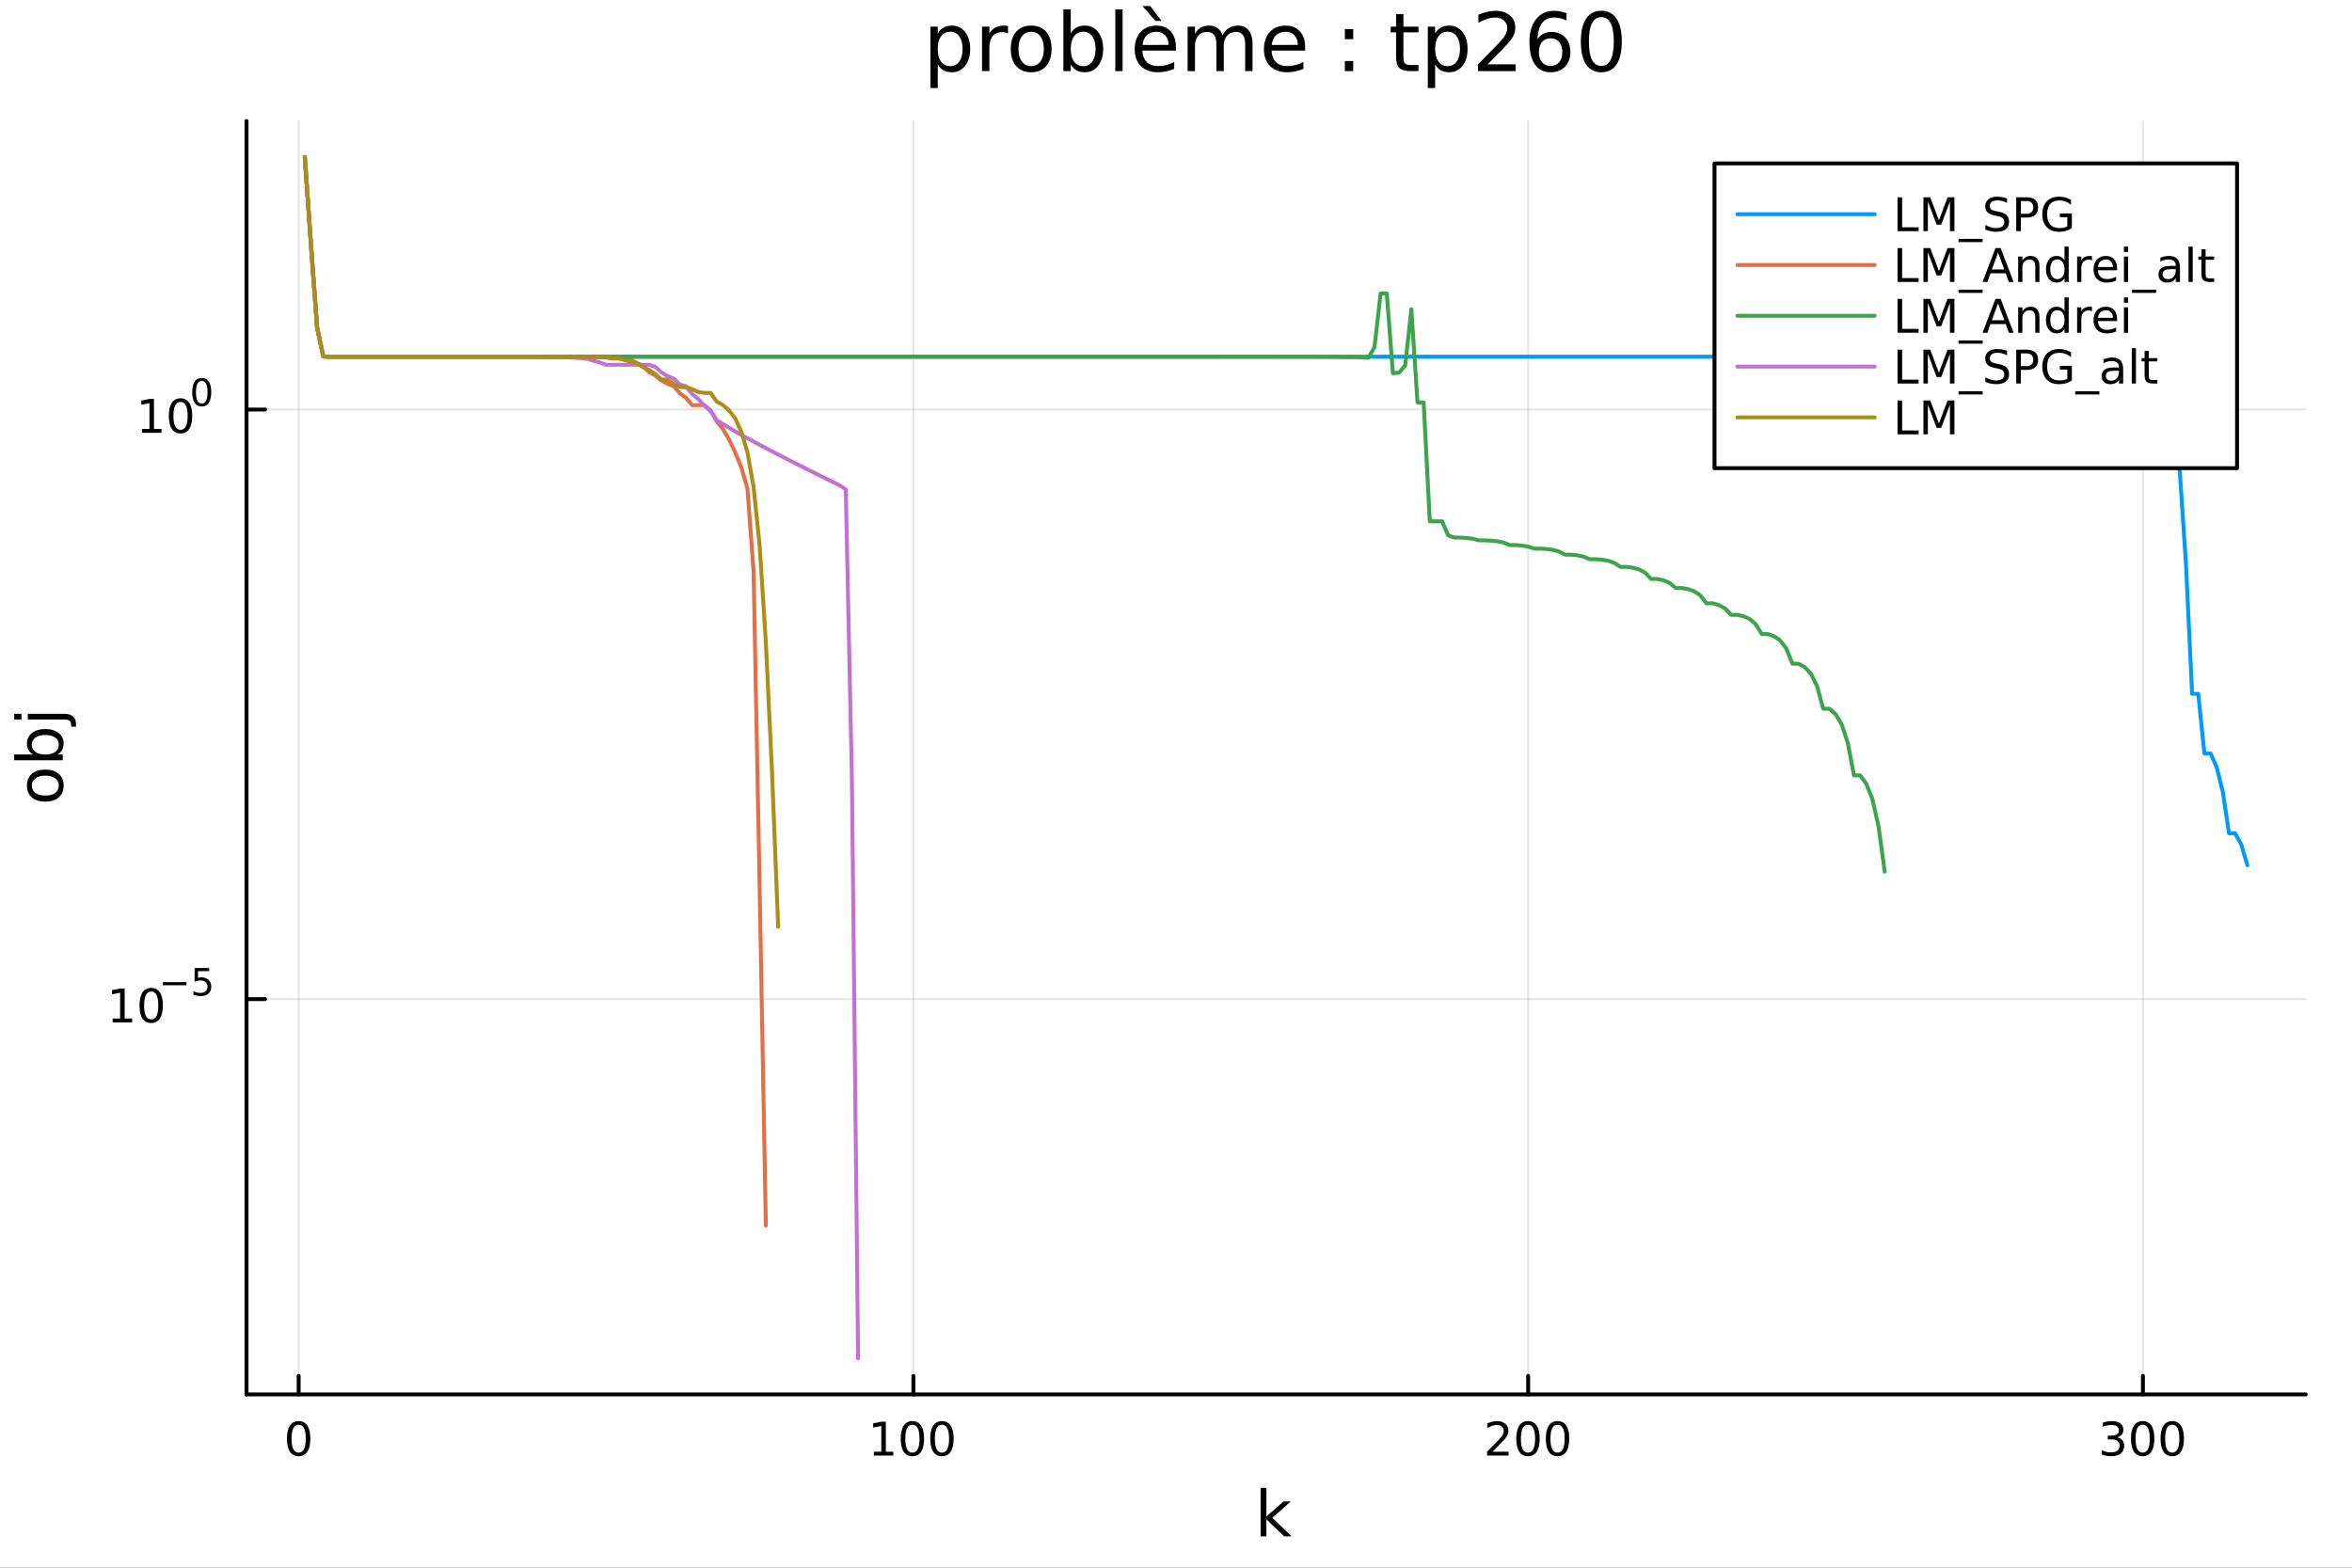 <?xml version="1.0" encoding="utf-8"?>
<svg xmlns="http://www.w3.org/2000/svg" xmlns:xlink="http://www.w3.org/1999/xlink" width="600" height="400" viewBox="0 0 2400 1600">
<rect x="0" y="0" width="2400" height="1600" fill="#333333" stroke="none"/>
<defs>
  <clipPath id="clip850">
    <rect x="0" y="0" width="2400" height="1600"/>
  </clipPath>
</defs>
<path clip-path="url(#clip850)" d="M0 1600 L2400 1600 L2400 0 L0 0  Z" fill="#ffffff" fill-rule="evenodd" fill-opacity="1"/>
<defs>
  <clipPath id="clip851">
    <rect x="480" y="0" width="1681" height="1600"/>
  </clipPath>
</defs>
<path clip-path="url(#clip850)" d="M251.56 1423.18 L2352.76 1423.18 L2352.76 123.472 L251.56 123.472  Z" fill="#ffffff" fill-rule="evenodd" fill-opacity="1"/>
<defs>
  <clipPath id="clip852">
    <rect x="251" y="123" width="2102" height="1301"/>
  </clipPath>
</defs>
<polyline clip-path="url(#clip852)" style="stroke:#000000; stroke-linecap:round; stroke-linejoin:round; stroke-width:2; stroke-opacity:0.1; fill:none" points="304.755,1423.18 304.755,123.472 "/>
<polyline clip-path="url(#clip852)" style="stroke:#000000; stroke-linecap:round; stroke-linejoin:round; stroke-width:2; stroke-opacity:0.1; fill:none" points="932.053,1423.18 932.053,123.472 "/>
<polyline clip-path="url(#clip852)" style="stroke:#000000; stroke-linecap:round; stroke-linejoin:round; stroke-width:2; stroke-opacity:0.1; fill:none" points="1559.35,1423.18 1559.35,123.472 "/>
<polyline clip-path="url(#clip852)" style="stroke:#000000; stroke-linecap:round; stroke-linejoin:round; stroke-width:2; stroke-opacity:0.1; fill:none" points="2186.65,1423.18 2186.65,123.472 "/>
<polyline clip-path="url(#clip850)" style="stroke:#000000; stroke-linecap:round; stroke-linejoin:round; stroke-width:4; stroke-opacity:1; fill:none" points="251.56,1423.18 2352.76,1423.18 "/>
<polyline clip-path="url(#clip850)" style="stroke:#000000; stroke-linecap:round; stroke-linejoin:round; stroke-width:4; stroke-opacity:1; fill:none" points="304.755,1423.18 304.755,1404.28 "/>
<polyline clip-path="url(#clip850)" style="stroke:#000000; stroke-linecap:round; stroke-linejoin:round; stroke-width:4; stroke-opacity:1; fill:none" points="932.053,1423.18 932.053,1404.28 "/>
<polyline clip-path="url(#clip850)" style="stroke:#000000; stroke-linecap:round; stroke-linejoin:round; stroke-width:4; stroke-opacity:1; fill:none" points="1559.35,1423.18 1559.35,1404.28 "/>
<polyline clip-path="url(#clip850)" style="stroke:#000000; stroke-linecap:round; stroke-linejoin:round; stroke-width:4; stroke-opacity:1; fill:none" points="2186.65,1423.18 2186.65,1404.28 "/>
<path clip-path="url(#clip850)" d="M304.755 1454.1 Q301.144 1454.1 299.315 1457.66 Q297.51 1461.2 297.51 1468.33 Q297.51 1475.44 299.315 1479.01 Q301.144 1482.55 304.755 1482.55 Q308.389 1482.55 310.195 1479.01 Q312.024 1475.44 312.024 1468.33 Q312.024 1461.2 310.195 1457.66 Q308.389 1454.1 304.755 1454.1 M304.755 1450.39 Q310.565 1450.39 313.621 1455 Q316.699 1459.58 316.699 1468.33 Q316.699 1477.06 313.621 1481.67 Q310.565 1486.25 304.755 1486.25 Q298.945 1486.25 295.866 1481.67 Q292.811 1477.06 292.811 1468.33 Q292.811 1459.58 295.866 1455 Q298.945 1450.39 304.755 1450.39 Z" fill="#000000" fill-rule="nonzero" fill-opacity="1" /><path clip-path="url(#clip850)" d="M891.659 1481.64 L899.298 1481.64 L899.298 1455.28 L890.988 1456.95 L890.988 1452.69 L899.252 1451.02 L903.928 1451.02 L903.928 1481.64 L911.567 1481.64 L911.567 1485.58 L891.659 1485.58 L891.659 1481.64 Z" fill="#000000" fill-rule="nonzero" fill-opacity="1" /><path clip-path="url(#clip850)" d="M931.011 1454.1 Q927.4 1454.1 925.571 1457.66 Q923.766 1461.2 923.766 1468.33 Q923.766 1475.44 925.571 1479.01 Q927.4 1482.55 931.011 1482.55 Q934.645 1482.55 936.451 1479.01 Q938.279 1475.44 938.279 1468.33 Q938.279 1461.2 936.451 1457.66 Q934.645 1454.1 931.011 1454.1 M931.011 1450.39 Q936.821 1450.39 939.877 1455 Q942.955 1459.58 942.955 1468.33 Q942.955 1477.06 939.877 1481.67 Q936.821 1486.25 931.011 1486.25 Q925.201 1486.25 922.122 1481.67 Q919.067 1477.06 919.067 1468.33 Q919.067 1459.58 922.122 1455 Q925.201 1450.39 931.011 1450.39 Z" fill="#000000" fill-rule="nonzero" fill-opacity="1" /><path clip-path="url(#clip850)" d="M961.173 1454.1 Q957.562 1454.1 955.733 1457.66 Q953.927 1461.2 953.927 1468.33 Q953.927 1475.44 955.733 1479.01 Q957.562 1482.55 961.173 1482.55 Q964.807 1482.55 966.613 1479.01 Q968.441 1475.44 968.441 1468.33 Q968.441 1461.2 966.613 1457.66 Q964.807 1454.1 961.173 1454.1 M961.173 1450.39 Q966.983 1450.39 970.038 1455 Q973.117 1459.58 973.117 1468.33 Q973.117 1477.06 970.038 1481.67 Q966.983 1486.25 961.173 1486.25 Q955.363 1486.25 952.284 1481.67 Q949.228 1477.06 949.228 1468.33 Q949.228 1459.58 952.284 1455 Q955.363 1450.39 961.173 1450.39 Z" fill="#000000" fill-rule="nonzero" fill-opacity="1" /><path clip-path="url(#clip850)" d="M1523.04 1481.64 L1539.36 1481.64 L1539.36 1485.58 L1517.42 1485.58 L1517.42 1481.64 Q1520.08 1478.89 1524.66 1474.26 Q1529.27 1469.61 1530.45 1468.27 Q1532.7 1465.74 1533.57 1464.01 Q1534.48 1462.25 1534.48 1460.56 Q1534.48 1457.8 1532.53 1456.07 Q1530.61 1454.33 1527.51 1454.33 Q1525.31 1454.33 1522.86 1455.09 Q1520.43 1455.86 1517.65 1457.41 L1517.65 1452.69 Q1520.47 1451.55 1522.93 1450.97 Q1525.38 1450.39 1527.42 1450.39 Q1532.79 1450.39 1535.98 1453.08 Q1539.18 1455.77 1539.18 1460.26 Q1539.18 1462.39 1538.37 1464.31 Q1537.58 1466.2 1535.47 1468.8 Q1534.89 1469.47 1531.79 1472.69 Q1528.69 1475.88 1523.04 1481.64 Z" fill="#000000" fill-rule="nonzero" fill-opacity="1" /><path clip-path="url(#clip850)" d="M1559.18 1454.1 Q1555.57 1454.1 1553.74 1457.66 Q1551.93 1461.2 1551.93 1468.33 Q1551.93 1475.44 1553.74 1479.01 Q1555.57 1482.55 1559.18 1482.55 Q1562.81 1482.55 1564.62 1479.01 Q1566.44 1475.44 1566.44 1468.33 Q1566.44 1461.2 1564.62 1457.66 Q1562.81 1454.1 1559.18 1454.1 M1559.18 1450.39 Q1564.99 1450.39 1568.04 1455 Q1571.12 1459.58 1571.12 1468.33 Q1571.12 1477.06 1568.04 1481.67 Q1564.99 1486.25 1559.18 1486.25 Q1553.37 1486.25 1550.29 1481.67 Q1547.23 1477.06 1547.23 1468.33 Q1547.23 1459.58 1550.29 1455 Q1553.37 1450.39 1559.18 1450.39 Z" fill="#000000" fill-rule="nonzero" fill-opacity="1" /><path clip-path="url(#clip850)" d="M1589.34 1454.1 Q1585.73 1454.1 1583.9 1457.66 Q1582.09 1461.2 1582.09 1468.33 Q1582.09 1475.44 1583.9 1479.01 Q1585.73 1482.55 1589.34 1482.55 Q1592.97 1482.55 1594.78 1479.01 Q1596.61 1475.44 1596.61 1468.33 Q1596.61 1461.2 1594.78 1457.66 Q1592.97 1454.1 1589.34 1454.1 M1589.34 1450.39 Q1595.15 1450.39 1598.2 1455 Q1601.28 1459.58 1601.28 1468.33 Q1601.28 1477.06 1598.2 1481.67 Q1595.15 1486.25 1589.34 1486.25 Q1583.53 1486.25 1580.45 1481.67 Q1577.39 1477.06 1577.39 1468.33 Q1577.39 1459.58 1580.45 1455 Q1583.53 1450.39 1589.34 1450.39 Z" fill="#000000" fill-rule="nonzero" fill-opacity="1" /><path clip-path="url(#clip850)" d="M2160.41 1466.95 Q2163.77 1467.66 2165.64 1469.93 Q2167.54 1472.2 2167.54 1475.53 Q2167.54 1480.65 2164.02 1483.45 Q2160.5 1486.25 2154.02 1486.25 Q2151.84 1486.25 2149.53 1485.81 Q2147.24 1485.39 2144.78 1484.54 L2144.78 1480.02 Q2146.73 1481.16 2149.04 1481.74 Q2151.36 1482.32 2153.88 1482.32 Q2158.28 1482.32 2160.57 1480.58 Q2162.89 1478.84 2162.89 1475.53 Q2162.89 1472.48 2160.73 1470.77 Q2158.6 1469.03 2154.78 1469.03 L2150.76 1469.03 L2150.76 1465.19 L2154.97 1465.19 Q2158.42 1465.19 2160.25 1463.82 Q2162.08 1462.43 2162.08 1459.84 Q2162.08 1457.18 2160.18 1455.77 Q2158.3 1454.33 2154.78 1454.33 Q2152.86 1454.33 2150.66 1454.75 Q2148.46 1455.16 2145.83 1456.04 L2145.83 1451.88 Q2148.49 1451.14 2150.8 1450.77 Q2153.14 1450.39 2155.2 1450.39 Q2160.52 1450.39 2163.63 1452.83 Q2166.73 1455.23 2166.73 1459.35 Q2166.73 1462.22 2165.09 1464.21 Q2163.44 1466.18 2160.41 1466.95 Z" fill="#000000" fill-rule="nonzero" fill-opacity="1" /><path clip-path="url(#clip850)" d="M2186.4 1454.1 Q2182.79 1454.1 2180.96 1457.66 Q2179.16 1461.2 2179.16 1468.33 Q2179.16 1475.44 2180.96 1479.01 Q2182.79 1482.55 2186.4 1482.55 Q2190.04 1482.55 2191.84 1479.01 Q2193.67 1475.44 2193.67 1468.33 Q2193.67 1461.2 2191.84 1457.66 Q2190.04 1454.1 2186.4 1454.1 M2186.4 1450.39 Q2192.21 1450.39 2195.27 1455 Q2198.35 1459.58 2198.35 1468.33 Q2198.35 1477.06 2195.27 1481.67 Q2192.21 1486.25 2186.4 1486.25 Q2180.59 1486.25 2177.52 1481.67 Q2174.46 1477.06 2174.46 1468.33 Q2174.46 1459.58 2177.52 1455 Q2180.59 1450.39 2186.4 1450.39 Z" fill="#000000" fill-rule="nonzero" fill-opacity="1" /><path clip-path="url(#clip850)" d="M2216.57 1454.1 Q2212.96 1454.1 2211.13 1457.66 Q2209.32 1461.2 2209.32 1468.33 Q2209.32 1475.44 2211.13 1479.01 Q2212.96 1482.55 2216.57 1482.55 Q2220.2 1482.55 2222.01 1479.01 Q2223.83 1475.44 2223.83 1468.33 Q2223.83 1461.2 2222.01 1457.66 Q2220.2 1454.1 2216.57 1454.1 M2216.57 1450.39 Q2222.38 1450.39 2225.43 1455 Q2228.51 1459.58 2228.51 1468.33 Q2228.51 1477.06 2225.43 1481.67 Q2222.38 1486.25 2216.57 1486.25 Q2210.76 1486.25 2207.68 1481.67 Q2204.62 1477.06 2204.62 1468.33 Q2204.62 1459.58 2207.68 1455 Q2210.76 1450.39 2216.57 1450.39 Z" fill="#000000" fill-rule="nonzero" fill-opacity="1" /><path clip-path="url(#clip850)" d="M1286.34 1518.52 L1292.23 1518.52 L1292.23 1547.77 L1309.7 1532.4 L1317.18 1532.4 L1298.27 1549.07 L1317.98 1568.04 L1310.34 1568.04 L1292.23 1550.63 L1292.23 1568.04 L1286.34 1568.04 L1286.34 1518.52 Z" fill="#000000" fill-rule="nonzero" fill-opacity="1" /><polyline clip-path="url(#clip852)" style="stroke:#000000; stroke-linecap:round; stroke-linejoin:round; stroke-width:2; stroke-opacity:0.1; fill:none" points="251.56,1019.72 2352.76,1019.72 "/>
<polyline clip-path="url(#clip852)" style="stroke:#000000; stroke-linecap:round; stroke-linejoin:round; stroke-width:2; stroke-opacity:0.1; fill:none" points="251.56,417.987 2352.76,417.987 "/>
<polyline clip-path="url(#clip850)" style="stroke:#000000; stroke-linecap:round; stroke-linejoin:round; stroke-width:4; stroke-opacity:1; fill:none" points="251.56,1423.18 251.56,123.472 "/>
<polyline clip-path="url(#clip850)" style="stroke:#000000; stroke-linecap:round; stroke-linejoin:round; stroke-width:4; stroke-opacity:1; fill:none" points="251.56,1019.72 270.458,1019.72 "/>
<polyline clip-path="url(#clip850)" style="stroke:#000000; stroke-linecap:round; stroke-linejoin:round; stroke-width:4; stroke-opacity:1; fill:none" points="251.56,417.987 270.458,417.987 "/>
<path clip-path="url(#clip850)" d="M114.931 1039.52 L122.57 1039.52 L122.57 1013.15 L114.26 1014.82 L114.26 1010.56 L122.524 1008.89 L127.2 1008.89 L127.2 1039.52 L134.839 1039.52 L134.839 1043.45 L114.931 1043.45 L114.931 1039.52 Z" fill="#000000" fill-rule="nonzero" fill-opacity="1" /><path clip-path="url(#clip850)" d="M154.283 1011.97 Q150.672 1011.97 148.843 1015.53 Q147.038 1019.08 147.038 1026.21 Q147.038 1033.31 148.843 1036.88 Q150.672 1040.42 154.283 1040.42 Q157.917 1040.42 159.723 1036.88 Q161.552 1033.31 161.552 1026.21 Q161.552 1019.08 159.723 1015.53 Q157.917 1011.97 154.283 1011.97 M154.283 1008.27 Q160.093 1008.27 163.149 1012.87 Q166.227 1017.46 166.227 1026.21 Q166.227 1034.93 163.149 1039.54 Q160.093 1044.12 154.283 1044.12 Q148.473 1044.12 145.394 1039.54 Q142.339 1034.93 142.339 1026.21 Q142.339 1017.46 145.394 1012.87 Q148.473 1008.27 154.283 1008.27 Z" fill="#000000" fill-rule="nonzero" fill-opacity="1" /><path clip-path="url(#clip850)" d="M166.227 1002.37 L190.339 1002.37 L190.339 1005.56 L166.227 1005.56 L166.227 1002.37 Z" fill="#000000" fill-rule="nonzero" fill-opacity="1" /><path clip-path="url(#clip850)" d="M198.577 987.961 L213.491 987.961 L213.491 991.158 L202.056 991.158 L202.056 998.042 Q202.884 997.76 203.711 997.628 Q204.539 997.478 205.366 997.478 Q210.068 997.478 212.814 1000.05 Q215.56 1002.63 215.56 1007.03 Q215.56 1011.56 212.739 1014.08 Q209.918 1016.59 204.783 1016.59 Q203.015 1016.59 201.172 1016.29 Q199.348 1015.98 197.392 1015.38 L197.392 1011.56 Q199.085 1012.49 200.89 1012.94 Q202.696 1013.39 204.708 1013.39 Q207.962 1013.39 209.861 1011.68 Q211.761 1009.97 211.761 1007.03 Q211.761 1004.1 209.861 1002.39 Q207.962 1000.67 204.708 1000.67 Q203.185 1000.67 201.661 1001.01 Q200.157 1001.35 198.577 1002.07 L198.577 987.961 Z" fill="#000000" fill-rule="nonzero" fill-opacity="1" /><path clip-path="url(#clip850)" d="M144.855 437.78 L152.493 437.78 L152.493 411.414 L144.183 413.081 L144.183 408.821 L152.447 407.155 L157.123 407.155 L157.123 437.78 L164.762 437.78 L164.762 441.715 L144.855 441.715 L144.855 437.78 Z" fill="#000000" fill-rule="nonzero" fill-opacity="1" /><path clip-path="url(#clip850)" d="M184.206 410.234 Q180.595 410.234 178.766 413.798 Q176.961 417.34 176.961 424.47 Q176.961 431.576 178.766 435.141 Q180.595 438.682 184.206 438.682 Q187.84 438.682 189.646 435.141 Q191.475 431.576 191.475 424.47 Q191.475 417.34 189.646 413.798 Q187.84 410.234 184.206 410.234 M184.206 406.53 Q190.016 406.53 193.072 411.136 Q196.151 415.72 196.151 424.47 Q196.151 433.196 193.072 437.803 Q190.016 442.386 184.206 442.386 Q178.396 442.386 175.317 437.803 Q172.262 433.196 172.262 424.47 Q172.262 415.72 175.317 411.136 Q178.396 406.53 184.206 406.53 Z" fill="#000000" fill-rule="nonzero" fill-opacity="1" /><path clip-path="url(#clip850)" d="M205.855 388.726 Q202.921 388.726 201.436 391.622 Q199.969 394.5 199.969 400.293 Q199.969 406.067 201.436 408.963 Q202.921 411.841 205.855 411.841 Q208.808 411.841 210.275 408.963 Q211.761 406.067 211.761 400.293 Q211.761 394.5 210.275 391.622 Q208.808 388.726 205.855 388.726 M205.855 385.717 Q210.576 385.717 213.059 389.459 Q215.56 393.183 215.56 400.293 Q215.56 407.383 213.059 411.126 Q210.576 414.85 205.855 414.85 Q201.135 414.85 198.633 411.126 Q196.151 407.383 196.151 400.293 Q196.151 393.183 198.633 389.459 Q201.135 385.717 205.855 385.717 Z" fill="#000000" fill-rule="nonzero" fill-opacity="1" /><path clip-path="url(#clip850)" d="M32.462 801.797 Q32.462 806.507 36.154 809.244 Q39.815 811.982 46.212 811.982 Q52.609 811.982 56.302 809.276 Q59.962 806.539 59.962 801.797 Q59.962 797.118 56.27 794.381 Q52.578 791.643 46.212 791.643 Q39.878 791.643 36.186 794.381 Q32.462 797.118 32.462 801.797 M27.497 801.797 Q27.497 794.158 32.462 789.797 Q37.427 785.437 46.212 785.437 Q54.965 785.437 59.962 789.797 Q64.927 794.158 64.927 801.797 Q64.927 809.467 59.962 813.828 Q54.965 818.156 46.212 818.156 Q37.427 818.156 32.462 813.828 Q27.497 809.467 27.497 801.797 Z" fill="#000000" fill-rule="nonzero" fill-opacity="1" /><path clip-path="url(#clip850)" d="M46.212 750.139 Q39.751 750.139 36.09 752.812 Q32.398 755.454 32.398 760.101 Q32.398 764.748 36.09 767.422 Q39.751 770.064 46.212 770.064 Q52.673 770.064 56.365 767.422 Q60.026 764.748 60.026 760.101 Q60.026 755.454 56.365 752.812 Q52.673 750.139 46.212 750.139 M33.767 770.064 Q30.584 768.218 29.056 765.417 Q27.497 762.584 27.497 758.669 Q27.497 752.176 32.653 748.134 Q37.809 744.06 46.212 744.06 Q54.615 744.06 59.771 748.134 Q64.927 752.176 64.927 758.669 Q64.927 762.584 63.399 765.417 Q61.84 768.218 58.657 770.064 L64.004 770.064 L64.004 775.952 L14.479 775.952 L14.479 770.064 L33.767 770.064 Z" fill="#000000" fill-rule="nonzero" fill-opacity="1" /><path clip-path="url(#clip850)" d="M28.356 734.352 L28.356 728.495 L64.641 728.495 Q71.452 728.495 74.508 731.105 Q77.563 733.684 77.563 739.445 L77.563 741.673 L72.598 741.673 L72.598 740.113 Q72.598 736.771 71.038 735.561 Q69.51 734.352 64.641 734.352 L28.356 734.352 M14.479 734.352 L14.479 728.495 L21.895 728.495 L21.895 734.352 L14.479 734.352 Z" fill="#000000" fill-rule="nonzero" fill-opacity="1" /><path clip-path="url(#clip850)" d="M956.9 65.77 L956.9 89.833 L949.405 89.833 L949.405 27.206 L956.9 27.206 L956.9 34.092 Q959.249 30.041 962.814 28.097 Q966.419 26.112 971.402 26.112 Q979.666 26.112 984.81 32.675 Q989.995 39.237 989.995 49.931 Q989.995 60.626 984.81 67.188 Q979.666 73.751 971.402 73.751 Q966.419 73.751 962.814 71.806 Q959.249 69.821 956.9 65.77 M982.258 49.931 Q982.258 41.708 978.855 37.05 Q975.493 32.35 969.579 32.35 Q963.665 32.35 960.262 37.05 Q956.9 41.708 956.9 49.931 Q956.9 58.155 960.262 62.854 Q963.665 67.512 969.579 67.512 Q975.493 67.512 978.855 62.854 Q982.258 58.155 982.258 49.931 Z" fill="#000000" fill-rule="nonzero" fill-opacity="1" /><path clip-path="url(#clip850)" d="M1028.64 34.173 Q1027.39 33.444 1025.89 33.12 Q1024.43 32.756 1022.65 32.756 Q1016.33 32.756 1012.92 36.888 Q1009.56 40.979 1009.56 48.676 L1009.56 72.576 L1002.07 72.576 L1002.07 27.206 L1009.56 27.206 L1009.56 34.254 Q1011.91 30.122 1015.68 28.138 Q1019.45 26.112 1024.83 26.112 Q1025.6 26.112 1026.53 26.234 Q1027.47 26.315 1028.6 26.517 L1028.64 34.173 Z" fill="#000000" fill-rule="nonzero" fill-opacity="1" /><path clip-path="url(#clip850)" d="M1052.22 32.431 Q1046.22 32.431 1042.74 37.131 Q1039.25 41.789 1039.25 49.931 Q1039.25 58.074 1042.7 62.773 Q1046.18 67.431 1052.22 67.431 Q1058.17 67.431 1061.66 62.732 Q1065.14 58.033 1065.14 49.931 Q1065.14 41.87 1061.66 37.171 Q1058.17 32.431 1052.22 32.431 M1052.22 26.112 Q1061.94 26.112 1067.49 32.431 Q1073.04 38.751 1073.04 49.931 Q1073.04 61.071 1067.49 67.431 Q1061.94 73.751 1052.22 73.751 Q1042.45 73.751 1036.9 67.431 Q1031.4 61.071 1031.4 49.931 Q1031.4 38.751 1036.9 32.431 Q1042.45 26.112 1052.22 26.112 Z" fill="#000000" fill-rule="nonzero" fill-opacity="1" /><path clip-path="url(#clip850)" d="M1117.96 49.931 Q1117.96 41.708 1114.56 37.05 Q1111.2 32.35 1105.28 32.35 Q1099.37 32.35 1095.97 37.05 Q1092.6 41.708 1092.6 49.931 Q1092.6 58.155 1095.97 62.854 Q1099.37 67.512 1105.28 67.512 Q1111.2 67.512 1114.56 62.854 Q1117.96 58.155 1117.96 49.931 M1092.6 34.092 Q1094.95 30.041 1098.52 28.097 Q1102.12 26.112 1107.11 26.112 Q1115.37 26.112 1120.52 32.675 Q1125.7 39.237 1125.7 49.931 Q1125.7 60.626 1120.52 67.188 Q1115.37 73.751 1107.11 73.751 Q1102.12 73.751 1098.52 71.806 Q1094.95 69.821 1092.6 65.77 L1092.6 72.576 L1085.11 72.576 L1085.11 9.544 L1092.6 9.544 L1092.6 34.092 Z" fill="#000000" fill-rule="nonzero" fill-opacity="1" /><path clip-path="url(#clip850)" d="M1138.06 9.544 L1145.51 9.544 L1145.51 72.576 L1138.06 72.576 L1138.06 9.544 Z" fill="#000000" fill-rule="nonzero" fill-opacity="1" /><path clip-path="url(#clip850)" d="M1199.91 48.028 L1199.91 51.673 L1165.64 51.673 Q1166.13 59.37 1170.26 63.421 Q1174.43 67.431 1181.85 67.431 Q1186.14 67.431 1190.15 66.378 Q1194.2 65.325 1198.17 63.218 L1198.17 70.267 Q1194.16 71.968 1189.95 72.86 Q1185.74 73.751 1181.4 73.751 Q1170.54 73.751 1164.18 67.431 Q1157.86 61.112 1157.86 50.337 Q1157.86 39.197 1163.86 32.675 Q1169.9 26.112 1180.1 26.112 Q1189.26 26.112 1194.57 32.026 Q1199.91 37.9 1199.91 48.028 M1192.46 45.84 Q1192.38 39.723 1189.02 36.077 Q1185.69 32.431 1180.19 32.431 Q1173.95 32.431 1170.18 35.956 Q1166.45 39.48 1165.89 45.88 L1192.46 45.84 M1173.78 6.222 L1185.21 21.373 L1179.01 21.373 L1165.8 6.222 L1173.78 6.222 Z" fill="#000000" fill-rule="nonzero" fill-opacity="1" /><path clip-path="url(#clip850)" d="M1247.47 35.915 Q1250.27 30.892 1254.15 28.502 Q1258.04 26.112 1263.31 26.112 Q1270.4 26.112 1274.25 31.095 Q1278.1 36.037 1278.1 45.192 L1278.1 72.576 L1270.6 72.576 L1270.6 45.435 Q1270.6 38.913 1268.29 35.753 Q1265.98 32.594 1261.24 32.594 Q1255.45 32.594 1252.09 36.442 Q1248.73 40.29 1248.73 46.934 L1248.73 72.576 L1241.23 72.576 L1241.23 45.435 Q1241.23 38.873 1238.92 35.753 Q1236.61 32.594 1231.79 32.594 Q1226.08 32.594 1222.72 36.482 Q1219.36 40.331 1219.36 46.934 L1219.36 72.576 L1211.86 72.576 L1211.86 27.206 L1219.36 27.206 L1219.36 34.254 Q1221.91 30.082 1225.47 28.097 Q1229.04 26.112 1233.94 26.112 Q1238.88 26.112 1242.33 28.624 Q1245.81 31.135 1247.47 35.915 Z" fill="#000000" fill-rule="nonzero" fill-opacity="1" /><path clip-path="url(#clip850)" d="M1331.77 48.028 L1331.77 51.673 L1297.5 51.673 Q1297.99 59.37 1302.12 63.421 Q1306.29 67.431 1313.7 67.431 Q1318 67.431 1322.01 66.378 Q1326.06 65.325 1330.03 63.218 L1330.03 70.267 Q1326.02 71.968 1321.8 72.86 Q1317.59 73.751 1313.26 73.751 Q1302.4 73.751 1296.04 67.431 Q1289.72 61.112 1289.72 50.337 Q1289.72 39.197 1295.72 32.675 Q1301.75 26.112 1311.96 26.112 Q1321.12 26.112 1326.42 32.026 Q1331.77 37.9 1331.77 48.028 M1324.32 45.84 Q1324.24 39.723 1320.87 36.077 Q1317.55 32.431 1312.04 32.431 Q1305.8 32.431 1302.04 35.956 Q1298.31 39.48 1297.74 45.88 L1324.32 45.84 Z" fill="#000000" fill-rule="nonzero" fill-opacity="1" /><path clip-path="url(#clip850)" d="M1372.28 62.287 L1380.83 62.287 L1380.83 72.576 L1372.28 72.576 L1372.28 62.287 M1372.28 29.677 L1380.83 29.677 L1380.83 39.966 L1372.28 39.966 L1372.28 29.677 Z" fill="#000000" fill-rule="nonzero" fill-opacity="1" /><path clip-path="url(#clip850)" d="M1432.07 14.324 L1432.07 27.206 L1447.42 27.206 L1447.42 32.999 L1432.07 32.999 L1432.07 57.628 Q1432.07 63.178 1433.57 64.758 Q1435.11 66.338 1439.77 66.338 L1447.42 66.338 L1447.42 72.576 L1439.77 72.576 Q1431.14 72.576 1427.86 69.376 Q1424.58 66.135 1424.58 57.628 L1424.58 32.999 L1419.11 32.999 L1419.11 27.206 L1424.58 27.206 L1424.58 14.324 L1432.07 14.324 Z" fill="#000000" fill-rule="nonzero" fill-opacity="1" /><path clip-path="url(#clip850)" d="M1464.44 65.77 L1464.44 89.833 L1456.94 89.833 L1456.94 27.206 L1464.44 27.206 L1464.44 34.092 Q1466.79 30.041 1470.35 28.097 Q1473.96 26.112 1478.94 26.112 Q1487.2 26.112 1492.35 32.675 Q1497.53 39.237 1497.53 49.931 Q1497.53 60.626 1492.35 67.188 Q1487.2 73.751 1478.94 73.751 Q1473.96 73.751 1470.35 71.806 Q1466.79 69.821 1464.44 65.77 M1489.8 49.931 Q1489.8 41.708 1486.39 37.05 Q1483.03 32.35 1477.12 32.35 Q1471.2 32.35 1467.8 37.05 Q1464.44 41.708 1464.44 49.931 Q1464.44 58.155 1467.8 62.854 Q1471.2 67.512 1477.12 67.512 Q1483.03 67.512 1486.39 62.854 Q1489.8 58.155 1489.8 49.931 Z" fill="#000000" fill-rule="nonzero" fill-opacity="1" /><path clip-path="url(#clip850)" d="M1517.99 65.689 L1546.55 65.689 L1546.55 72.576 L1508.15 72.576 L1508.15 65.689 Q1512.81 60.869 1520.83 52.767 Q1528.89 44.625 1530.95 42.275 Q1534.88 37.86 1536.42 34.822 Q1538 31.743 1538 28.786 Q1538 23.965 1534.6 20.927 Q1531.24 17.889 1525.81 17.889 Q1521.96 17.889 1517.67 19.226 Q1513.41 20.562 1508.55 23.276 L1508.55 15.013 Q1513.49 13.028 1517.79 12.015 Q1522.08 11.002 1525.65 11.002 Q1535.04 11.002 1540.63 15.701 Q1546.23 20.4 1546.23 28.259 Q1546.23 31.986 1544.81 35.348 Q1543.43 38.67 1539.74 43.207 Q1538.73 44.382 1533.3 50.013 Q1527.87 55.603 1517.99 65.689 Z" fill="#000000" fill-rule="nonzero" fill-opacity="1" /><path clip-path="url(#clip850)" d="M1582.24 39.075 Q1576.73 39.075 1573.49 42.842 Q1570.29 46.61 1570.29 53.172 Q1570.29 59.694 1573.49 63.502 Q1576.73 67.269 1582.24 67.269 Q1587.75 67.269 1590.95 63.502 Q1594.19 59.694 1594.19 53.172 Q1594.19 46.61 1590.95 42.842 Q1587.75 39.075 1582.24 39.075 M1598.48 13.433 L1598.48 20.887 Q1595.4 19.428 1592.24 18.659 Q1589.12 17.889 1586.05 17.889 Q1577.94 17.889 1573.65 23.358 Q1569.4 28.826 1568.79 39.885 Q1571.18 36.361 1574.78 34.498 Q1578.39 32.594 1582.72 32.594 Q1591.84 32.594 1597.1 38.143 Q1602.41 43.653 1602.41 53.172 Q1602.41 62.489 1596.9 68.12 Q1591.39 73.751 1582.24 73.751 Q1571.75 73.751 1566.2 65.73 Q1560.65 57.669 1560.65 42.397 Q1560.65 28.057 1567.45 19.55 Q1574.26 11.002 1585.72 11.002 Q1588.8 11.002 1591.92 11.61 Q1595.08 12.217 1598.48 13.433 Z" fill="#000000" fill-rule="nonzero" fill-opacity="1" /><path clip-path="url(#clip850)" d="M1634.01 17.484 Q1627.69 17.484 1624.49 23.722 Q1621.33 29.92 1621.33 42.397 Q1621.33 54.833 1624.49 61.071 Q1627.69 67.269 1634.01 67.269 Q1640.37 67.269 1643.53 61.071 Q1646.73 54.833 1646.73 42.397 Q1646.73 29.92 1643.53 23.722 Q1640.37 17.484 1634.01 17.484 M1634.01 11.002 Q1644.18 11.002 1649.52 19.064 Q1654.91 27.084 1654.91 42.397 Q1654.91 57.669 1649.52 65.73 Q1644.18 73.751 1634.01 73.751 Q1623.84 73.751 1618.45 65.73 Q1613.11 57.669 1613.11 42.397 Q1613.11 27.084 1618.45 19.064 Q1623.84 11.002 1634.01 11.002 Z" fill="#000000" fill-rule="nonzero" fill-opacity="1" /><polyline clip-path="url(#clip852)" style="stroke:#009af9; stroke-linecap:round; stroke-linejoin:round; stroke-width:4; stroke-opacity:1; fill:none" points="311.028,160.256 317.301,249.975 323.574,334.209 329.847,363.786 336.12,364.05 342.393,364.05 348.666,364.05 354.939,364.05 361.212,364.05 367.485,364.05 373.758,364.05 380.031,364.05 386.304,364.05 392.577,364.05 398.85,364.05 405.123,364.05 411.396,364.05 417.669,364.05 423.942,364.05 430.215,364.05 436.488,364.05 442.761,364.05 449.033,364.05 455.306,364.05 461.579,364.05 467.852,364.05 474.125,364.05 480.398,364.05 486.671,364.05 492.944,364.05 499.217,364.05 505.49,364.05 511.763,364.05 518.036,364.05 524.309,364.05 530.582,364.05 536.855,364.05 543.128,364.05 549.401,364.05 555.674,364.05 561.947,364.05 568.22,364.05 574.493,364.05 580.766,364.05 587.039,364.05 593.312,364.05 599.585,364.05 605.858,364.05 612.131,364.05 618.404,364.05 624.677,364.05 630.95,364.05 637.223,364.05 643.496,364.05 649.769,364.05 656.042,364.05 662.315,364.05 668.588,364.05 674.861,364.05 681.134,364.05 687.407,364.05 693.68,364.05 699.952,364.05 706.225,364.05 712.498,364.05 718.771,364.05 725.044,364.05 731.317,364.05 737.59,364.05 743.863,364.05 750.136,364.05 756.409,364.05 762.682,364.05 768.955,364.05 775.228,364.05 781.501,364.05 787.774,364.05 794.047,364.05 800.32,364.05 806.593,364.05 812.866,364.05 819.139,364.05 825.412,364.05 831.685,364.05 837.958,364.05 844.231,364.05 850.504,364.05 856.777,364.05 863.05,364.05 869.323,364.05 875.596,364.05 881.869,364.05 888.142,364.05 894.415,364.05 900.688,364.05 906.961,364.05 913.234,364.05 919.507,364.05 925.78,364.05 932.053,364.05 938.326,364.05 944.599,364.05 950.871,364.05 957.144,364.05 963.417,364.05 969.69,364.05 975.963,364.05 982.236,364.05 988.509,364.05 994.782,364.05 1001.06,364.05 1007.33,364.05 1013.6,364.05 1019.87,364.05 1026.15,364.05 1032.42,364.05 1038.69,364.05 1044.97,364.05 1051.24,364.05 1057.51,364.05 1063.79,364.05 1070.06,364.05 1076.33,364.05 1082.6,364.05 1088.88,364.05 1095.15,364.05 1101.42,364.05 1107.7,364.05 1113.97,364.05 1120.24,364.05 1126.51,364.05 1132.79,364.05 1139.06,364.05 1145.33,364.05 1151.61,364.05 1157.88,364.05 1164.15,364.05 1170.43,364.05 1176.7,364.05 1182.97,364.05 1189.24,364.05 1195.52,364.051 1201.79,364.051 1208.06,364.051 1214.34,364.051 1220.61,364.051 1226.88,364.051 1233.16,364.051 1239.43,364.051 1245.7,364.051 1251.97,364.051 1258.25,364.051 1264.52,364.051 1270.79,364.051 1277.07,364.051 1283.34,364.051 1289.61,364.051 1295.89,364.051 1302.16,364.051 1308.43,364.051 1314.7,364.051 1320.98,364.051 1327.25,364.051 1333.52,364.051 1339.8,364.051 1346.07,364.051 1352.34,364.051 1358.61,364.051 1364.89,364.051 1371.16,364.052 1377.43,364.052 1383.71,364.052 1389.98,364.052 1396.25,364.052 1402.53,364.052 1408.8,364.052 1415.07,364.052 1421.34,364.052 1427.62,364.052 1433.89,364.052 1440.16,364.052 1446.44,364.052 1452.71,364.053 1458.98,364.053 1465.26,364.053 1471.53,364.053 1477.8,364.053 1484.07,364.053 1490.35,364.053 1496.62,364.053 1502.89,364.054 1509.17,364.054 1515.44,364.054 1521.71,364.054 1527.99,364.054 1534.26,364.054 1540.53,364.054 1546.8,364.054 1553.08,364.055 1559.35,364.055 1565.62,364.055 1571.9,364.055 1578.17,364.056 1584.44,364.056 1590.71,364.056 1596.99,364.056 1603.26,364.056 1609.53,364.057 1615.81,364.057 1622.08,364.057 1628.35,364.057 1634.63,364.058 1640.9,364.058 1647.17,364.058 1653.44,364.059 1659.72,364.059 1665.99,364.06 1672.26,364.06 1678.54,364.06 1684.81,364.06 1691.08,364.061 1697.36,364.061 1703.63,364.061 1709.9,364.062 1716.17,364.062 1722.45,364.064 1728.72,364.064 1734.99,364.064 1741.27,364.065 1747.54,364.066 1753.81,364.066 1760.09,364.067 1766.36,364.068 1772.63,364.069 1778.9,364.069 1785.18,364.069 1791.45,364.07 1797.72,364.071 1804,364.074 1810.27,364.074 1816.54,364.075 1822.81,364.076 1829.09,364.079 1835.36,364.079 1841.63,364.08 1847.91,364.081 1854.18,364.084 1860.45,364.084 1866.73,364.084 1873,364.086 1879.27,364.089 1885.54,364.094 1891.82,364.094 1898.09,364.095 1904.36,364.098 1910.64,364.104 1916.91,364.104 1923.18,364.106 1929.46,364.109 1935.73,364.115 1942,364.115 1948.27,364.117 1954.55,364.121 1960.82,364.127 1967.09,364.14 1973.37,364.14 1979.64,364.144 1985.91,364.153 1992.19,364.169 1998.46,364.169 2004.73,364.174 2011,364.184 2017.28,364.204 2023.55,364.204 2029.82,364.211 2036.1,364.223 2042.37,364.248 2048.64,364.301 2054.92,364.301 2061.19,364.323 2067.46,364.367 2073.73,364.466 2080.01,364.466 2086.28,364.511 2092.55,364.604 2098.83,364.832 2105.1,365.283 2111.37,365.283 2117.64,366.374 2123.92,366.374 2130.19,366.977 2136.46,367.925 2142.74,369.328 2149.01,369.328 2155.28,370.478 2161.56,371.36 2167.83,372.888 2174.1,375.314 2180.37,378.738 2186.65,382.506 2192.92,381.505 2199.19,354.471 2205.47,306.017 2211.74,306.017 2218.01,445.422 2224.29,481.671 2230.56,575.318 2236.83,708.1 2243.1,708.1 2249.38,768.885 2255.65,768.885 2261.92,783.019 2268.2,808.258 2274.47,850.446 2280.74,850.446 2287.02,862.039 2293.29,883.113 "/>
<polyline clip-path="url(#clip852)" style="stroke:#e26f46; stroke-linecap:round; stroke-linejoin:round; stroke-width:4; stroke-opacity:1; fill:none" points="311.028,160.256 317.301,249.975 323.574,334.209 329.847,363.786 336.12,364.05 342.393,364.05 348.666,364.05 354.939,364.05 361.212,364.05 367.485,364.05 373.758,364.05 380.031,364.05 386.304,364.05 392.577,364.05 398.85,364.05 405.123,364.05 411.396,364.05 417.669,364.05 423.942,364.05 430.215,364.05 436.488,364.05 442.761,364.05 449.033,364.051 455.306,364.051 461.579,364.051 467.852,364.051 474.125,364.052 480.398,364.052 486.671,364.053 492.944,364.054 499.217,364.056 505.49,364.058 511.763,364.061 518.036,364.065 524.309,364.071 530.582,364.08 536.855,364.093 543.128,364.112 549.401,364.144 555.674,364.197 561.947,364.298 568.22,364.487 574.493,364.487 580.766,364.487 587.039,364.487 593.312,364.487 599.585,364.487 605.858,364.487 612.131,364.67 618.404,364.67 624.677,365.864 630.95,365.864 637.223,366.666 643.496,367.101 649.769,370.568 656.042,373.881 662.315,379.838 668.588,383.125 674.861,388.4 681.134,391.638 687.407,394.151 693.68,401.431 699.952,406.028 706.225,413.5 712.498,413.5 718.771,413.5 725.044,418.883 731.317,429.968 737.59,437.729 743.863,448.306 750.136,461.538 756.409,476.816 762.682,498.482 768.955,582.975 775.228,911.336 781.501,1250.75 "/>
<polyline clip-path="url(#clip852)" style="stroke:#3da44d; stroke-linecap:round; stroke-linejoin:round; stroke-width:4; stroke-opacity:1; fill:none" points="311.028,160.256 317.301,249.975 323.574,334.209 329.847,363.786 336.12,364.05 342.393,364.05 348.666,364.05 354.939,364.05 361.212,364.05 367.485,364.05 373.758,364.05 380.031,364.05 386.304,364.05 392.577,364.05 398.85,364.05 405.123,364.05 411.396,364.05 417.669,364.05 423.942,364.05 430.215,364.05 436.488,364.05 442.761,364.05 449.033,364.05 455.306,364.05 461.579,364.05 467.852,364.05 474.125,364.05 480.398,364.05 486.671,364.05 492.944,364.05 499.217,364.05 505.49,364.05 511.763,364.05 518.036,364.05 524.309,364.05 530.582,364.05 536.855,364.05 543.128,364.05 549.401,364.05 555.674,364.05 561.947,364.05 568.22,364.05 574.493,364.05 580.766,364.05 587.039,364.05 593.312,364.05 599.585,364.05 605.858,364.05 612.131,364.05 618.404,364.05 624.677,364.05 630.95,364.05 637.223,364.05 643.496,364.05 649.769,364.05 656.042,364.05 662.315,364.05 668.588,364.05 674.861,364.05 681.134,364.05 687.407,364.05 693.68,364.05 699.952,364.05 706.225,364.05 712.498,364.05 718.771,364.05 725.044,364.05 731.317,364.05 737.59,364.05 743.863,364.05 750.136,364.05 756.409,364.05 762.682,364.05 768.955,364.05 775.228,364.05 781.501,364.05 787.774,364.05 794.047,364.05 800.32,364.05 806.593,364.05 812.866,364.05 819.139,364.05 825.412,364.05 831.685,364.05 837.958,364.05 844.231,364.05 850.504,364.05 856.777,364.05 863.05,364.05 869.323,364.05 875.596,364.05 881.869,364.05 888.142,364.05 894.415,364.05 900.688,364.051 906.961,364.051 913.234,364.051 919.507,364.051 925.78,364.051 932.053,364.051 938.326,364.051 944.599,364.051 950.871,364.051 957.144,364.051 963.417,364.051 969.69,364.051 975.963,364.051 982.236,364.051 988.509,364.051 994.782,364.051 1001.06,364.051 1007.33,364.052 1013.6,364.052 1019.87,364.052 1026.15,364.052 1032.42,364.052 1038.69,364.052 1044.97,364.053 1051.24,364.053 1057.51,364.053 1063.79,364.053 1070.06,364.053 1076.33,364.053 1082.6,364.054 1088.88,364.054 1095.15,364.054 1101.42,364.055 1107.7,364.055 1113.97,364.056 1120.24,364.056 1126.51,364.057 1132.79,364.057 1139.06,364.058 1145.33,364.058 1151.61,364.059 1157.88,364.059 1164.15,364.06 1170.43,364.061 1176.7,364.062 1182.97,364.064 1189.24,364.064 1195.52,364.065 1201.79,364.067 1208.06,364.07 1214.34,364.07 1220.61,364.072 1226.88,364.074 1233.16,364.078 1239.43,364.078 1245.7,364.079 1251.97,364.082 1258.25,364.087 1264.52,364.087 1270.79,364.089 1277.07,364.092 1283.34,364.098 1289.61,364.108 1295.89,364.108 1302.16,364.113 1308.43,364.121 1314.7,364.137 1320.98,364.137 1327.25,364.143 1333.52,364.156 1339.8,364.179 1346.07,364.226 1352.34,364.226 1358.61,364.255 1364.89,364.312 1371.16,364.437 1377.43,364.437 1383.71,364.536 1389.98,364.749 1396.25,365.15 1402.53,354.45 1408.8,299.428 1415.07,299.428 1421.34,381 1427.62,380.265 1433.89,372.902 1440.16,315.559 1446.44,410.717 1452.71,410.717 1458.98,532.052 1465.26,532.052 1471.53,532.052 1477.8,546.552 1484.07,548.631 1490.35,548.631 1496.62,549.043 1502.89,549.86 1509.17,551.478 1515.44,551.478 1521.71,551.805 1527.99,552.458 1534.26,553.755 1540.53,556.317 1546.8,556.317 1553.08,556.839 1559.35,557.879 1565.62,559.938 1571.9,559.938 1578.17,560.356 1584.44,561.19 1590.71,562.843 1596.99,566.099 1603.26,566.099 1609.53,566.766 1615.81,568.093 1622.08,570.713 1628.35,570.713 1634.63,571.247 1640.9,572.311 1647.17,574.417 1653.44,578.547 1659.72,578.547 1665.99,579.4 1672.26,581.091 1678.54,584.42 1684.81,590.879 1691.08,590.879 1697.36,592.236 1703.63,594.916 1709.9,600.144 1716.17,600.144 1722.45,601.232 1728.72,603.386 1734.99,607.61 1741.27,615.739 1747.54,615.739 1753.81,617.47 1760.09,620.875 1766.36,627.476 1772.63,627.476 1778.9,628.865 1785.18,631.606 1791.45,636.953 1797.72,647.148 1804,647.148 1810.27,649.352 1816.54,653.672 1822.81,661.981 1829.09,677.457 1835.36,677.457 1841.63,680.941 1847.91,687.69 1854.18,700.416 1860.45,723.368 1866.73,723.368 1873,728.836 1879.27,739.252 1885.54,758.35 1891.82,791.405 1898.09,791.405 1904.36,799.898 1910.64,815.695 1916.91,843.605 1923.18,889.612 "/>
<polyline clip-path="url(#clip852)" style="stroke:#c271d2; stroke-linecap:round; stroke-linejoin:round; stroke-width:4; stroke-opacity:1; fill:none" points="311.028,160.256 317.301,249.975 323.574,334.209 329.847,363.786 336.12,364.05 342.393,364.05 348.666,364.05 354.939,364.05 361.212,364.05 367.485,364.05 373.758,364.05 380.031,364.05 386.304,364.05 392.577,364.05 398.85,364.05 405.123,364.05 411.396,364.05 417.669,364.05 423.942,364.05 430.215,364.05 436.488,364.05 442.761,364.05 449.033,364.051 455.306,364.051 461.579,364.051 467.852,364.051 474.125,364.052 480.398,364.052 486.671,364.053 492.944,364.054 499.217,364.056 505.49,364.058 511.763,364.061 518.036,364.065 524.309,364.071 530.582,364.08 536.855,364.093 543.128,364.112 549.401,364.144 555.674,364.197 561.947,364.298 568.22,364.487 574.493,364.487 580.766,364.767 587.039,365.051 593.312,365.572 599.585,366.362 605.858,368.204 612.131,370.048 618.404,372.29 624.677,372.29 630.95,372.29 637.223,372.29 643.496,372.29 649.769,372.29 656.042,372.29 662.315,372.29 668.588,374.321 674.861,379.953 681.134,383.869 687.407,386.392 693.68,392.39 699.952,394.159 706.225,402.162 712.498,407.282 718.771,414.003 725.044,419.181 731.317,428.792 737.59,432.76 743.863,436.562 750.136,440.231 756.409,443.797 762.682,447.28 768.955,450.697 775.228,454.059 781.501,457.375 787.774,460.654 794.047,463.9 800.32,467.119 806.593,470.314 812.866,473.489 819.139,476.647 825.412,479.789 831.685,482.918 837.958,486.036 844.231,489.143 850.504,492.242 856.777,495.333 863.05,499.526 869.323,796.495 875.596,1386.4 "/>
<polyline clip-path="url(#clip852)" style="stroke:#ac8d18; stroke-linecap:round; stroke-linejoin:round; stroke-width:4; stroke-opacity:1; fill:none" points="311.028,160.256 317.301,249.975 323.574,334.209 329.847,363.786 336.12,364.05 342.393,364.05 348.666,364.05 354.939,364.05 361.212,364.05 367.485,364.05 373.758,364.05 380.031,364.05 386.304,364.05 392.577,364.05 398.85,364.05 405.123,364.05 411.396,364.05 417.669,364.05 423.942,364.05 430.215,364.05 436.488,364.05 442.761,364.05 449.033,364.051 455.306,364.051 461.579,364.051 467.852,364.051 474.125,364.052 480.398,364.052 486.671,364.053 492.944,364.054 499.217,364.056 505.49,364.058 511.763,364.061 518.036,364.065 524.309,364.071 530.582,364.08 536.855,364.093 543.128,364.112 549.401,364.144 555.674,364.197 561.947,364.298 568.22,364.487 574.493,364.487 580.766,364.487 587.039,364.487 593.312,364.487 599.585,364.487 605.858,364.487 612.131,364.67 618.404,364.67 624.677,365.431 630.95,365.431 637.223,367.488 643.496,368.87 649.769,370.486 656.042,374.515 662.315,377.607 668.588,381.639 674.861,387.358 681.134,387.358 687.407,391.923 693.68,395.073 699.952,395.073 706.225,397.212 712.498,400.158 718.771,401.005 725.044,401.005 731.317,409.772 737.59,413.343 743.863,418.803 750.136,426.912 756.409,440.341 762.682,461.506 768.955,496.958 775.228,557.792 781.501,656.021 787.774,787.678 794.047,945.805 "/>
<path clip-path="url(#clip850)" d="M1749.5 477.836 L2282.72 477.836 L2282.72 166.796 L1749.5 166.796  Z" fill="#ffffff" fill-rule="evenodd" fill-opacity="1"/>
<polyline clip-path="url(#clip850)" style="stroke:#000000; stroke-linecap:round; stroke-linejoin:round; stroke-width:4; stroke-opacity:1; fill:none" points="1749.5,477.836 2282.72,477.836 2282.72,166.796 1749.5,166.796 1749.5,477.836 "/>
<polyline clip-path="url(#clip850)" style="stroke:#009af9; stroke-linecap:round; stroke-linejoin:round; stroke-width:4; stroke-opacity:1; fill:none" points="1772.84,218.636 1912.92,218.636 "/>
<path clip-path="url(#clip850)" d="M1936.27 201.356 L1940.95 201.356 L1940.95 231.981 L1957.77 231.981 L1957.77 235.916 L1936.27 235.916 L1936.27 201.356 Z" fill="#000000" fill-rule="nonzero" fill-opacity="1" /><path clip-path="url(#clip850)" d="M1962.68 201.356 L1969.65 201.356 L1978.47 224.874 L1987.33 201.356 L1994.3 201.356 L1994.3 235.916 L1989.74 235.916 L1989.74 205.569 L1980.83 229.272 L1976.13 229.272 L1967.22 205.569 L1967.22 235.916 L1962.68 235.916 L1962.68 201.356 Z" fill="#000000" fill-rule="nonzero" fill-opacity="1" /><path clip-path="url(#clip850)" d="M2023.1 243.786 L2023.1 247.096 L1998.47 247.096 L1998.47 243.786 L2023.1 243.786 Z" fill="#000000" fill-rule="nonzero" fill-opacity="1" /><path clip-path="url(#clip850)" d="M2048 202.49 L2048 207.05 Q2045.34 205.777 2042.98 205.152 Q2040.62 204.527 2038.42 204.527 Q2034.6 204.527 2032.52 206.008 Q2030.46 207.49 2030.46 210.221 Q2030.46 212.513 2031.82 213.694 Q2033.21 214.851 2037.06 215.569 L2039.88 216.147 Q2045.11 217.143 2047.59 219.666 Q2050.09 222.166 2050.09 226.379 Q2050.09 231.402 2046.71 233.994 Q2043.35 236.587 2036.85 236.587 Q2034.39 236.587 2031.62 236.031 Q2028.86 235.476 2025.9 234.388 L2025.9 229.573 Q2028.75 231.17 2031.48 231.981 Q2034.21 232.791 2036.85 232.791 Q2040.85 232.791 2043.03 231.217 Q2045.2 229.643 2045.2 226.726 Q2045.2 224.18 2043.63 222.744 Q2042.08 221.309 2038.51 220.592 L2035.67 220.036 Q2030.44 218.995 2028.1 216.772 Q2025.76 214.55 2025.76 210.592 Q2025.76 206.008 2028.98 203.37 Q2032.22 200.731 2037.89 200.731 Q2040.32 200.731 2042.84 201.171 Q2045.37 201.61 2048 202.49 Z" fill="#000000" fill-rule="nonzero" fill-opacity="1" /><path clip-path="url(#clip850)" d="M2062.06 205.198 L2062.06 218.184 L2067.94 218.184 Q2071.2 218.184 2072.98 216.495 Q2074.76 214.805 2074.76 211.68 Q2074.76 208.578 2072.98 206.888 Q2071.2 205.198 2067.94 205.198 L2062.06 205.198 M2057.38 201.356 L2067.94 201.356 Q2073.75 201.356 2076.71 203.995 Q2079.69 206.61 2079.69 211.68 Q2079.69 216.795 2076.71 219.411 Q2073.75 222.027 2067.94 222.027 L2062.06 222.027 L2062.06 235.916 L2057.38 235.916 L2057.38 201.356 Z" fill="#000000" fill-rule="nonzero" fill-opacity="1" /><path clip-path="url(#clip850)" d="M2109.53 230.985 L2109.53 221.703 L2101.89 221.703 L2101.89 217.86 L2114.16 217.86 L2114.16 232.698 Q2111.45 234.619 2108.19 235.615 Q2104.93 236.587 2101.22 236.587 Q2093.12 236.587 2088.54 231.865 Q2083.98 227.119 2083.98 218.67 Q2083.98 210.198 2088.54 205.476 Q2093.12 200.731 2101.22 200.731 Q2104.6 200.731 2107.63 201.564 Q2110.69 202.397 2113.26 204.018 L2113.26 208.995 Q2110.67 206.796 2107.75 205.684 Q2104.83 204.573 2101.62 204.573 Q2095.27 204.573 2092.08 208.115 Q2088.91 211.657 2088.91 218.67 Q2088.91 225.661 2092.08 229.203 Q2095.27 232.744 2101.62 232.744 Q2104.09 232.744 2106.04 232.328 Q2107.98 231.888 2109.53 230.985 Z" fill="#000000" fill-rule="nonzero" fill-opacity="1" /><polyline clip-path="url(#clip850)" style="stroke:#e26f46; stroke-linecap:round; stroke-linejoin:round; stroke-width:4; stroke-opacity:1; fill:none" points="1772.84,270.476 1912.92,270.476 "/>
<path clip-path="url(#clip850)" d="M1936.27 253.196 L1940.95 253.196 L1940.95 283.821 L1957.77 283.821 L1957.77 287.756 L1936.27 287.756 L1936.27 253.196 Z" fill="#000000" fill-rule="nonzero" fill-opacity="1" /><path clip-path="url(#clip850)" d="M1962.68 253.196 L1969.65 253.196 L1978.47 276.714 L1987.33 253.196 L1994.3 253.196 L1994.3 287.756 L1989.74 287.756 L1989.74 257.409 L1980.83 281.112 L1976.13 281.112 L1967.22 257.409 L1967.22 287.756 L1962.68 287.756 L1962.68 253.196 Z" fill="#000000" fill-rule="nonzero" fill-opacity="1" /><path clip-path="url(#clip850)" d="M2023.1 295.626 L2023.1 298.936 L1998.47 298.936 L1998.47 295.626 L2023.1 295.626 Z" fill="#000000" fill-rule="nonzero" fill-opacity="1" /><path clip-path="url(#clip850)" d="M2038.84 257.802 L2032.5 275.001 L2045.2 275.001 L2038.84 257.802 M2036.2 253.196 L2041.5 253.196 L2054.67 287.756 L2049.81 287.756 L2046.66 278.89 L2031.08 278.89 L2027.94 287.756 L2023 287.756 L2036.2 253.196 Z" fill="#000000" fill-rule="nonzero" fill-opacity="1" /><path clip-path="url(#clip850)" d="M2081.08 272.108 L2081.08 287.756 L2076.82 287.756 L2076.82 272.247 Q2076.82 268.566 2075.39 266.737 Q2073.95 264.909 2071.08 264.909 Q2067.63 264.909 2065.64 267.108 Q2063.65 269.307 2063.65 273.103 L2063.65 287.756 L2059.37 287.756 L2059.37 261.83 L2063.65 261.83 L2063.65 265.858 Q2065.18 263.52 2067.24 262.362 Q2069.32 261.205 2072.03 261.205 Q2076.5 261.205 2078.79 263.983 Q2081.08 266.737 2081.08 272.108 Z" fill="#000000" fill-rule="nonzero" fill-opacity="1" /><path clip-path="url(#clip850)" d="M2106.64 265.765 L2106.64 251.737 L2110.9 251.737 L2110.9 287.756 L2106.64 287.756 L2106.64 283.867 Q2105.3 286.182 2103.24 287.316 Q2101.2 288.427 2098.33 288.427 Q2093.63 288.427 2090.67 284.677 Q2087.73 280.927 2087.73 274.816 Q2087.73 268.705 2090.67 264.955 Q2093.63 261.205 2098.33 261.205 Q2101.2 261.205 2103.24 262.339 Q2105.3 263.45 2106.64 265.765 M2092.12 274.816 Q2092.12 279.515 2094.05 282.2 Q2095.99 284.862 2099.37 284.862 Q2102.75 284.862 2104.69 282.2 Q2106.64 279.515 2106.64 274.816 Q2106.64 270.117 2104.69 267.455 Q2102.75 264.77 2099.37 264.77 Q2095.99 264.77 2094.05 267.455 Q2092.12 270.117 2092.12 274.816 Z" fill="#000000" fill-rule="nonzero" fill-opacity="1" /><path clip-path="url(#clip850)" d="M2134.69 265.811 Q2133.98 265.395 2133.12 265.21 Q2132.29 265.001 2131.27 265.001 Q2127.66 265.001 2125.71 267.362 Q2123.79 269.7 2123.79 274.098 L2123.79 287.756 L2119.51 287.756 L2119.51 261.83 L2123.79 261.83 L2123.79 265.858 Q2125.13 263.497 2127.29 262.362 Q2129.44 261.205 2132.52 261.205 Q2132.96 261.205 2133.49 261.274 Q2134.02 261.321 2134.67 261.436 L2134.69 265.811 Z" fill="#000000" fill-rule="nonzero" fill-opacity="1" /><path clip-path="url(#clip850)" d="M2160.3 273.728 L2160.3 275.811 L2140.71 275.811 Q2140.99 280.209 2143.35 282.524 Q2145.74 284.816 2149.97 284.816 Q2152.43 284.816 2154.72 284.214 Q2157.03 283.612 2159.3 282.409 L2159.3 286.436 Q2157.01 287.408 2154.6 287.918 Q2152.19 288.427 2149.72 288.427 Q2143.51 288.427 2139.88 284.816 Q2136.27 281.205 2136.27 275.047 Q2136.27 268.682 2139.69 264.955 Q2143.14 261.205 2148.98 261.205 Q2154.21 261.205 2157.24 264.585 Q2160.3 267.941 2160.3 273.728 M2156.04 272.478 Q2155.99 268.983 2154.07 266.899 Q2152.17 264.816 2149.02 264.816 Q2145.46 264.816 2143.31 266.83 Q2141.18 268.844 2140.85 272.501 L2156.04 272.478 Z" fill="#000000" fill-rule="nonzero" fill-opacity="1" /><path clip-path="url(#clip850)" d="M2167.29 261.83 L2171.55 261.83 L2171.55 287.756 L2167.29 287.756 L2167.29 261.83 M2167.29 251.737 L2171.55 251.737 L2171.55 257.131 L2167.29 257.131 L2167.29 251.737 Z" fill="#000000" fill-rule="nonzero" fill-opacity="1" /><path clip-path="url(#clip850)" d="M2200.16 295.626 L2200.16 298.936 L2175.53 298.936 L2175.53 295.626 L2200.16 295.626 Z" fill="#000000" fill-rule="nonzero" fill-opacity="1" /><path clip-path="url(#clip850)" d="M2215.94 274.723 Q2210.78 274.723 2208.79 275.904 Q2206.8 277.084 2206.8 279.932 Q2206.8 282.2 2208.28 283.543 Q2209.79 284.862 2212.36 284.862 Q2215.9 284.862 2218.03 282.362 Q2220.18 279.839 2220.18 275.672 L2220.18 274.723 L2215.94 274.723 M2224.44 272.964 L2224.44 287.756 L2220.18 287.756 L2220.18 283.821 Q2218.72 286.182 2216.55 287.316 Q2214.37 288.427 2211.22 288.427 Q2207.24 288.427 2204.88 286.205 Q2202.54 283.959 2202.54 280.209 Q2202.54 275.834 2205.46 273.612 Q2208.4 271.39 2214.21 271.39 L2220.18 271.39 L2220.18 270.973 Q2220.18 268.034 2218.24 266.436 Q2216.31 264.816 2212.82 264.816 Q2210.6 264.816 2208.49 265.348 Q2206.38 265.881 2204.44 266.946 L2204.44 263.01 Q2206.78 262.108 2208.98 261.668 Q2211.18 261.205 2213.26 261.205 Q2218.88 261.205 2221.66 264.122 Q2224.44 267.038 2224.44 272.964 Z" fill="#000000" fill-rule="nonzero" fill-opacity="1" /><path clip-path="url(#clip850)" d="M2233.21 251.737 L2237.47 251.737 L2237.47 287.756 L2233.21 287.756 L2233.21 251.737 Z" fill="#000000" fill-rule="nonzero" fill-opacity="1" /><path clip-path="url(#clip850)" d="M2250.6 254.469 L2250.6 261.83 L2259.37 261.83 L2259.37 265.14 L2250.6 265.14 L2250.6 279.214 Q2250.6 282.385 2251.45 283.288 Q2252.33 284.191 2254.99 284.191 L2259.37 284.191 L2259.37 287.756 L2254.99 287.756 Q2250.06 287.756 2248.19 285.927 Q2246.31 284.075 2246.31 279.214 L2246.31 265.14 L2243.19 265.14 L2243.19 261.83 L2246.31 261.83 L2246.31 254.469 L2250.6 254.469 Z" fill="#000000" fill-rule="nonzero" fill-opacity="1" /><polyline clip-path="url(#clip850)" style="stroke:#3da44d; stroke-linecap:round; stroke-linejoin:round; stroke-width:4; stroke-opacity:1; fill:none" points="1772.84,322.316 1912.92,322.316 "/>
<path clip-path="url(#clip850)" d="M1936.27 305.036 L1940.95 305.036 L1940.95 335.661 L1957.77 335.661 L1957.77 339.596 L1936.27 339.596 L1936.27 305.036 Z" fill="#000000" fill-rule="nonzero" fill-opacity="1" /><path clip-path="url(#clip850)" d="M1962.68 305.036 L1969.65 305.036 L1978.47 328.554 L1987.33 305.036 L1994.3 305.036 L1994.3 339.596 L1989.74 339.596 L1989.74 309.249 L1980.83 332.952 L1976.13 332.952 L1967.22 309.249 L1967.22 339.596 L1962.68 339.596 L1962.68 305.036 Z" fill="#000000" fill-rule="nonzero" fill-opacity="1" /><path clip-path="url(#clip850)" d="M2023.1 347.466 L2023.1 350.776 L1998.47 350.776 L1998.47 347.466 L2023.1 347.466 Z" fill="#000000" fill-rule="nonzero" fill-opacity="1" /><path clip-path="url(#clip850)" d="M2038.84 309.642 L2032.5 326.841 L2045.2 326.841 L2038.84 309.642 M2036.2 305.036 L2041.5 305.036 L2054.67 339.596 L2049.81 339.596 L2046.66 330.73 L2031.08 330.73 L2027.94 339.596 L2023 339.596 L2036.2 305.036 Z" fill="#000000" fill-rule="nonzero" fill-opacity="1" /><path clip-path="url(#clip850)" d="M2081.08 323.948 L2081.08 339.596 L2076.82 339.596 L2076.82 324.087 Q2076.82 320.406 2075.39 318.577 Q2073.95 316.749 2071.08 316.749 Q2067.63 316.749 2065.64 318.948 Q2063.65 321.147 2063.65 324.943 L2063.65 339.596 L2059.37 339.596 L2059.37 313.67 L2063.65 313.67 L2063.65 317.698 Q2065.18 315.36 2067.24 314.202 Q2069.32 313.045 2072.03 313.045 Q2076.5 313.045 2078.79 315.823 Q2081.08 318.577 2081.08 323.948 Z" fill="#000000" fill-rule="nonzero" fill-opacity="1" /><path clip-path="url(#clip850)" d="M2106.64 317.605 L2106.64 303.577 L2110.9 303.577 L2110.9 339.596 L2106.64 339.596 L2106.64 335.707 Q2105.3 338.022 2103.24 339.156 Q2101.2 340.267 2098.33 340.267 Q2093.63 340.267 2090.67 336.517 Q2087.73 332.767 2087.73 326.656 Q2087.73 320.545 2090.67 316.795 Q2093.63 313.045 2098.33 313.045 Q2101.2 313.045 2103.24 314.179 Q2105.3 315.29 2106.64 317.605 M2092.12 326.656 Q2092.12 331.355 2094.05 334.04 Q2095.99 336.702 2099.37 336.702 Q2102.75 336.702 2104.69 334.04 Q2106.64 331.355 2106.64 326.656 Q2106.64 321.957 2104.69 319.295 Q2102.75 316.61 2099.37 316.61 Q2095.99 316.61 2094.05 319.295 Q2092.12 321.957 2092.12 326.656 Z" fill="#000000" fill-rule="nonzero" fill-opacity="1" /><path clip-path="url(#clip850)" d="M2134.69 317.651 Q2133.98 317.235 2133.12 317.05 Q2132.29 316.841 2131.27 316.841 Q2127.66 316.841 2125.71 319.202 Q2123.79 321.54 2123.79 325.938 L2123.79 339.596 L2119.51 339.596 L2119.51 313.67 L2123.79 313.67 L2123.79 317.698 Q2125.13 315.337 2127.29 314.202 Q2129.44 313.045 2132.52 313.045 Q2132.96 313.045 2133.49 313.114 Q2134.02 313.161 2134.67 313.276 L2134.69 317.651 Z" fill="#000000" fill-rule="nonzero" fill-opacity="1" /><path clip-path="url(#clip850)" d="M2160.3 325.568 L2160.3 327.651 L2140.71 327.651 Q2140.99 332.049 2143.35 334.364 Q2145.74 336.656 2149.97 336.656 Q2152.43 336.656 2154.72 336.054 Q2157.03 335.452 2159.3 334.249 L2159.3 338.276 Q2157.01 339.248 2154.6 339.758 Q2152.19 340.267 2149.72 340.267 Q2143.51 340.267 2139.88 336.656 Q2136.27 333.045 2136.27 326.887 Q2136.27 320.522 2139.69 316.795 Q2143.14 313.045 2148.98 313.045 Q2154.21 313.045 2157.24 316.425 Q2160.3 319.781 2160.3 325.568 M2156.04 324.318 Q2155.99 320.823 2154.07 318.739 Q2152.17 316.656 2149.02 316.656 Q2145.46 316.656 2143.31 318.67 Q2141.18 320.684 2140.85 324.341 L2156.04 324.318 Z" fill="#000000" fill-rule="nonzero" fill-opacity="1" /><path clip-path="url(#clip850)" d="M2167.29 313.67 L2171.55 313.67 L2171.55 339.596 L2167.29 339.596 L2167.29 313.67 M2167.29 303.577 L2171.55 303.577 L2171.55 308.971 L2167.29 308.971 L2167.29 303.577 Z" fill="#000000" fill-rule="nonzero" fill-opacity="1" /><polyline clip-path="url(#clip850)" style="stroke:#c271d2; stroke-linecap:round; stroke-linejoin:round; stroke-width:4; stroke-opacity:1; fill:none" points="1772.84,374.156 1912.92,374.156 "/>
<path clip-path="url(#clip850)" d="M1936.27 356.876 L1940.95 356.876 L1940.95 387.501 L1957.77 387.501 L1957.77 391.436 L1936.27 391.436 L1936.27 356.876 Z" fill="#000000" fill-rule="nonzero" fill-opacity="1" /><path clip-path="url(#clip850)" d="M1962.68 356.876 L1969.65 356.876 L1978.47 380.394 L1987.33 356.876 L1994.3 356.876 L1994.3 391.436 L1989.74 391.436 L1989.74 361.089 L1980.83 384.792 L1976.13 384.792 L1967.22 361.089 L1967.22 391.436 L1962.68 391.436 L1962.68 356.876 Z" fill="#000000" fill-rule="nonzero" fill-opacity="1" /><path clip-path="url(#clip850)" d="M2023.1 399.306 L2023.1 402.616 L1998.47 402.616 L1998.47 399.306 L2023.1 399.306 Z" fill="#000000" fill-rule="nonzero" fill-opacity="1" /><path clip-path="url(#clip850)" d="M2048 358.01 L2048 362.57 Q2045.34 361.297 2042.98 360.672 Q2040.62 360.047 2038.42 360.047 Q2034.6 360.047 2032.52 361.528 Q2030.46 363.01 2030.46 365.741 Q2030.46 368.033 2031.82 369.214 Q2033.21 370.371 2037.06 371.089 L2039.88 371.667 Q2045.11 372.663 2047.59 375.186 Q2050.09 377.686 2050.09 381.899 Q2050.09 386.922 2046.71 389.514 Q2043.35 392.107 2036.85 392.107 Q2034.39 392.107 2031.62 391.551 Q2028.86 390.996 2025.9 389.908 L2025.9 385.093 Q2028.75 386.69 2031.48 387.501 Q2034.21 388.311 2036.85 388.311 Q2040.85 388.311 2043.03 386.737 Q2045.2 385.163 2045.2 382.246 Q2045.2 379.7 2043.63 378.264 Q2042.08 376.829 2038.51 376.112 L2035.67 375.556 Q2030.44 374.515 2028.1 372.292 Q2025.76 370.07 2025.76 366.112 Q2025.76 361.528 2028.98 358.89 Q2032.22 356.251 2037.89 356.251 Q2040.32 356.251 2042.84 356.691 Q2045.37 357.13 2048 358.01 Z" fill="#000000" fill-rule="nonzero" fill-opacity="1" /><path clip-path="url(#clip850)" d="M2062.06 360.718 L2062.06 373.704 L2067.94 373.704 Q2071.2 373.704 2072.98 372.015 Q2074.76 370.325 2074.76 367.2 Q2074.76 364.098 2072.98 362.408 Q2071.2 360.718 2067.94 360.718 L2062.06 360.718 M2057.38 356.876 L2067.94 356.876 Q2073.75 356.876 2076.71 359.515 Q2079.69 362.13 2079.69 367.2 Q2079.69 372.315 2076.71 374.931 Q2073.75 377.547 2067.94 377.547 L2062.06 377.547 L2062.06 391.436 L2057.38 391.436 L2057.38 356.876 Z" fill="#000000" fill-rule="nonzero" fill-opacity="1" /><path clip-path="url(#clip850)" d="M2109.53 386.505 L2109.53 377.223 L2101.89 377.223 L2101.89 373.38 L2114.16 373.38 L2114.16 388.218 Q2111.45 390.139 2108.19 391.135 Q2104.93 392.107 2101.22 392.107 Q2093.12 392.107 2088.54 387.385 Q2083.98 382.639 2083.98 374.19 Q2083.98 365.718 2088.54 360.996 Q2093.12 356.251 2101.22 356.251 Q2104.6 356.251 2107.63 357.084 Q2110.69 357.917 2113.26 359.538 L2113.26 364.515 Q2110.67 362.316 2107.75 361.204 Q2104.83 360.093 2101.62 360.093 Q2095.27 360.093 2092.08 363.635 Q2088.91 367.177 2088.91 374.19 Q2088.91 381.181 2092.08 384.723 Q2095.27 388.264 2101.62 388.264 Q2104.09 388.264 2106.04 387.848 Q2107.98 387.408 2109.53 386.505 Z" fill="#000000" fill-rule="nonzero" fill-opacity="1" /><path clip-path="url(#clip850)" d="M2142.22 399.306 L2142.22 402.616 L2117.59 402.616 L2117.59 399.306 L2142.22 399.306 Z" fill="#000000" fill-rule="nonzero" fill-opacity="1" /><path clip-path="url(#clip850)" d="M2158 378.403 Q2152.84 378.403 2150.85 379.584 Q2148.86 380.764 2148.86 383.612 Q2148.86 385.88 2150.34 387.223 Q2151.85 388.542 2154.42 388.542 Q2157.96 388.542 2160.09 386.042 Q2162.24 383.519 2162.24 379.352 L2162.24 378.403 L2158 378.403 M2166.5 376.644 L2166.5 391.436 L2162.24 391.436 L2162.24 387.501 Q2160.78 389.862 2158.61 390.996 Q2156.43 392.107 2153.28 392.107 Q2149.3 392.107 2146.94 389.885 Q2144.6 387.639 2144.6 383.889 Q2144.6 379.514 2147.52 377.292 Q2150.46 375.07 2156.27 375.07 L2162.24 375.07 L2162.24 374.653 Q2162.24 371.714 2160.3 370.116 Q2158.37 368.496 2154.88 368.496 Q2152.66 368.496 2150.55 369.028 Q2148.44 369.561 2146.5 370.626 L2146.5 366.69 Q2148.84 365.788 2151.04 365.348 Q2153.24 364.885 2155.32 364.885 Q2160.94 364.885 2163.72 367.802 Q2166.5 370.718 2166.5 376.644 Z" fill="#000000" fill-rule="nonzero" fill-opacity="1" /><path clip-path="url(#clip850)" d="M2175.27 355.417 L2179.53 355.417 L2179.53 391.436 L2175.27 391.436 L2175.27 355.417 Z" fill="#000000" fill-rule="nonzero" fill-opacity="1" /><path clip-path="url(#clip850)" d="M2192.66 358.149 L2192.66 365.51 L2201.43 365.51 L2201.43 368.82 L2192.66 368.82 L2192.66 382.894 Q2192.66 386.065 2193.51 386.968 Q2194.39 387.871 2197.05 387.871 L2201.43 387.871 L2201.43 391.436 L2197.05 391.436 Q2192.12 391.436 2190.25 389.607 Q2188.37 387.755 2188.37 382.894 L2188.37 368.82 L2185.25 368.82 L2185.25 365.51 L2188.37 365.51 L2188.37 358.149 L2192.66 358.149 Z" fill="#000000" fill-rule="nonzero" fill-opacity="1" /><polyline clip-path="url(#clip850)" style="stroke:#ac8d18; stroke-linecap:round; stroke-linejoin:round; stroke-width:4; stroke-opacity:1; fill:none" points="1772.84,425.996 1912.92,425.996 "/>
<path clip-path="url(#clip850)" d="M1936.27 408.716 L1940.95 408.716 L1940.95 439.341 L1957.77 439.341 L1957.77 443.276 L1936.27 443.276 L1936.27 408.716 Z" fill="#000000" fill-rule="nonzero" fill-opacity="1" /><path clip-path="url(#clip850)" d="M1962.68 408.716 L1969.65 408.716 L1978.47 432.234 L1987.33 408.716 L1994.3 408.716 L1994.3 443.276 L1989.74 443.276 L1989.74 412.929 L1980.83 436.632 L1976.13 436.632 L1967.22 412.929 L1967.22 443.276 L1962.68 443.276 L1962.68 408.716 Z" fill="#000000" fill-rule="nonzero" fill-opacity="1" /></svg>
